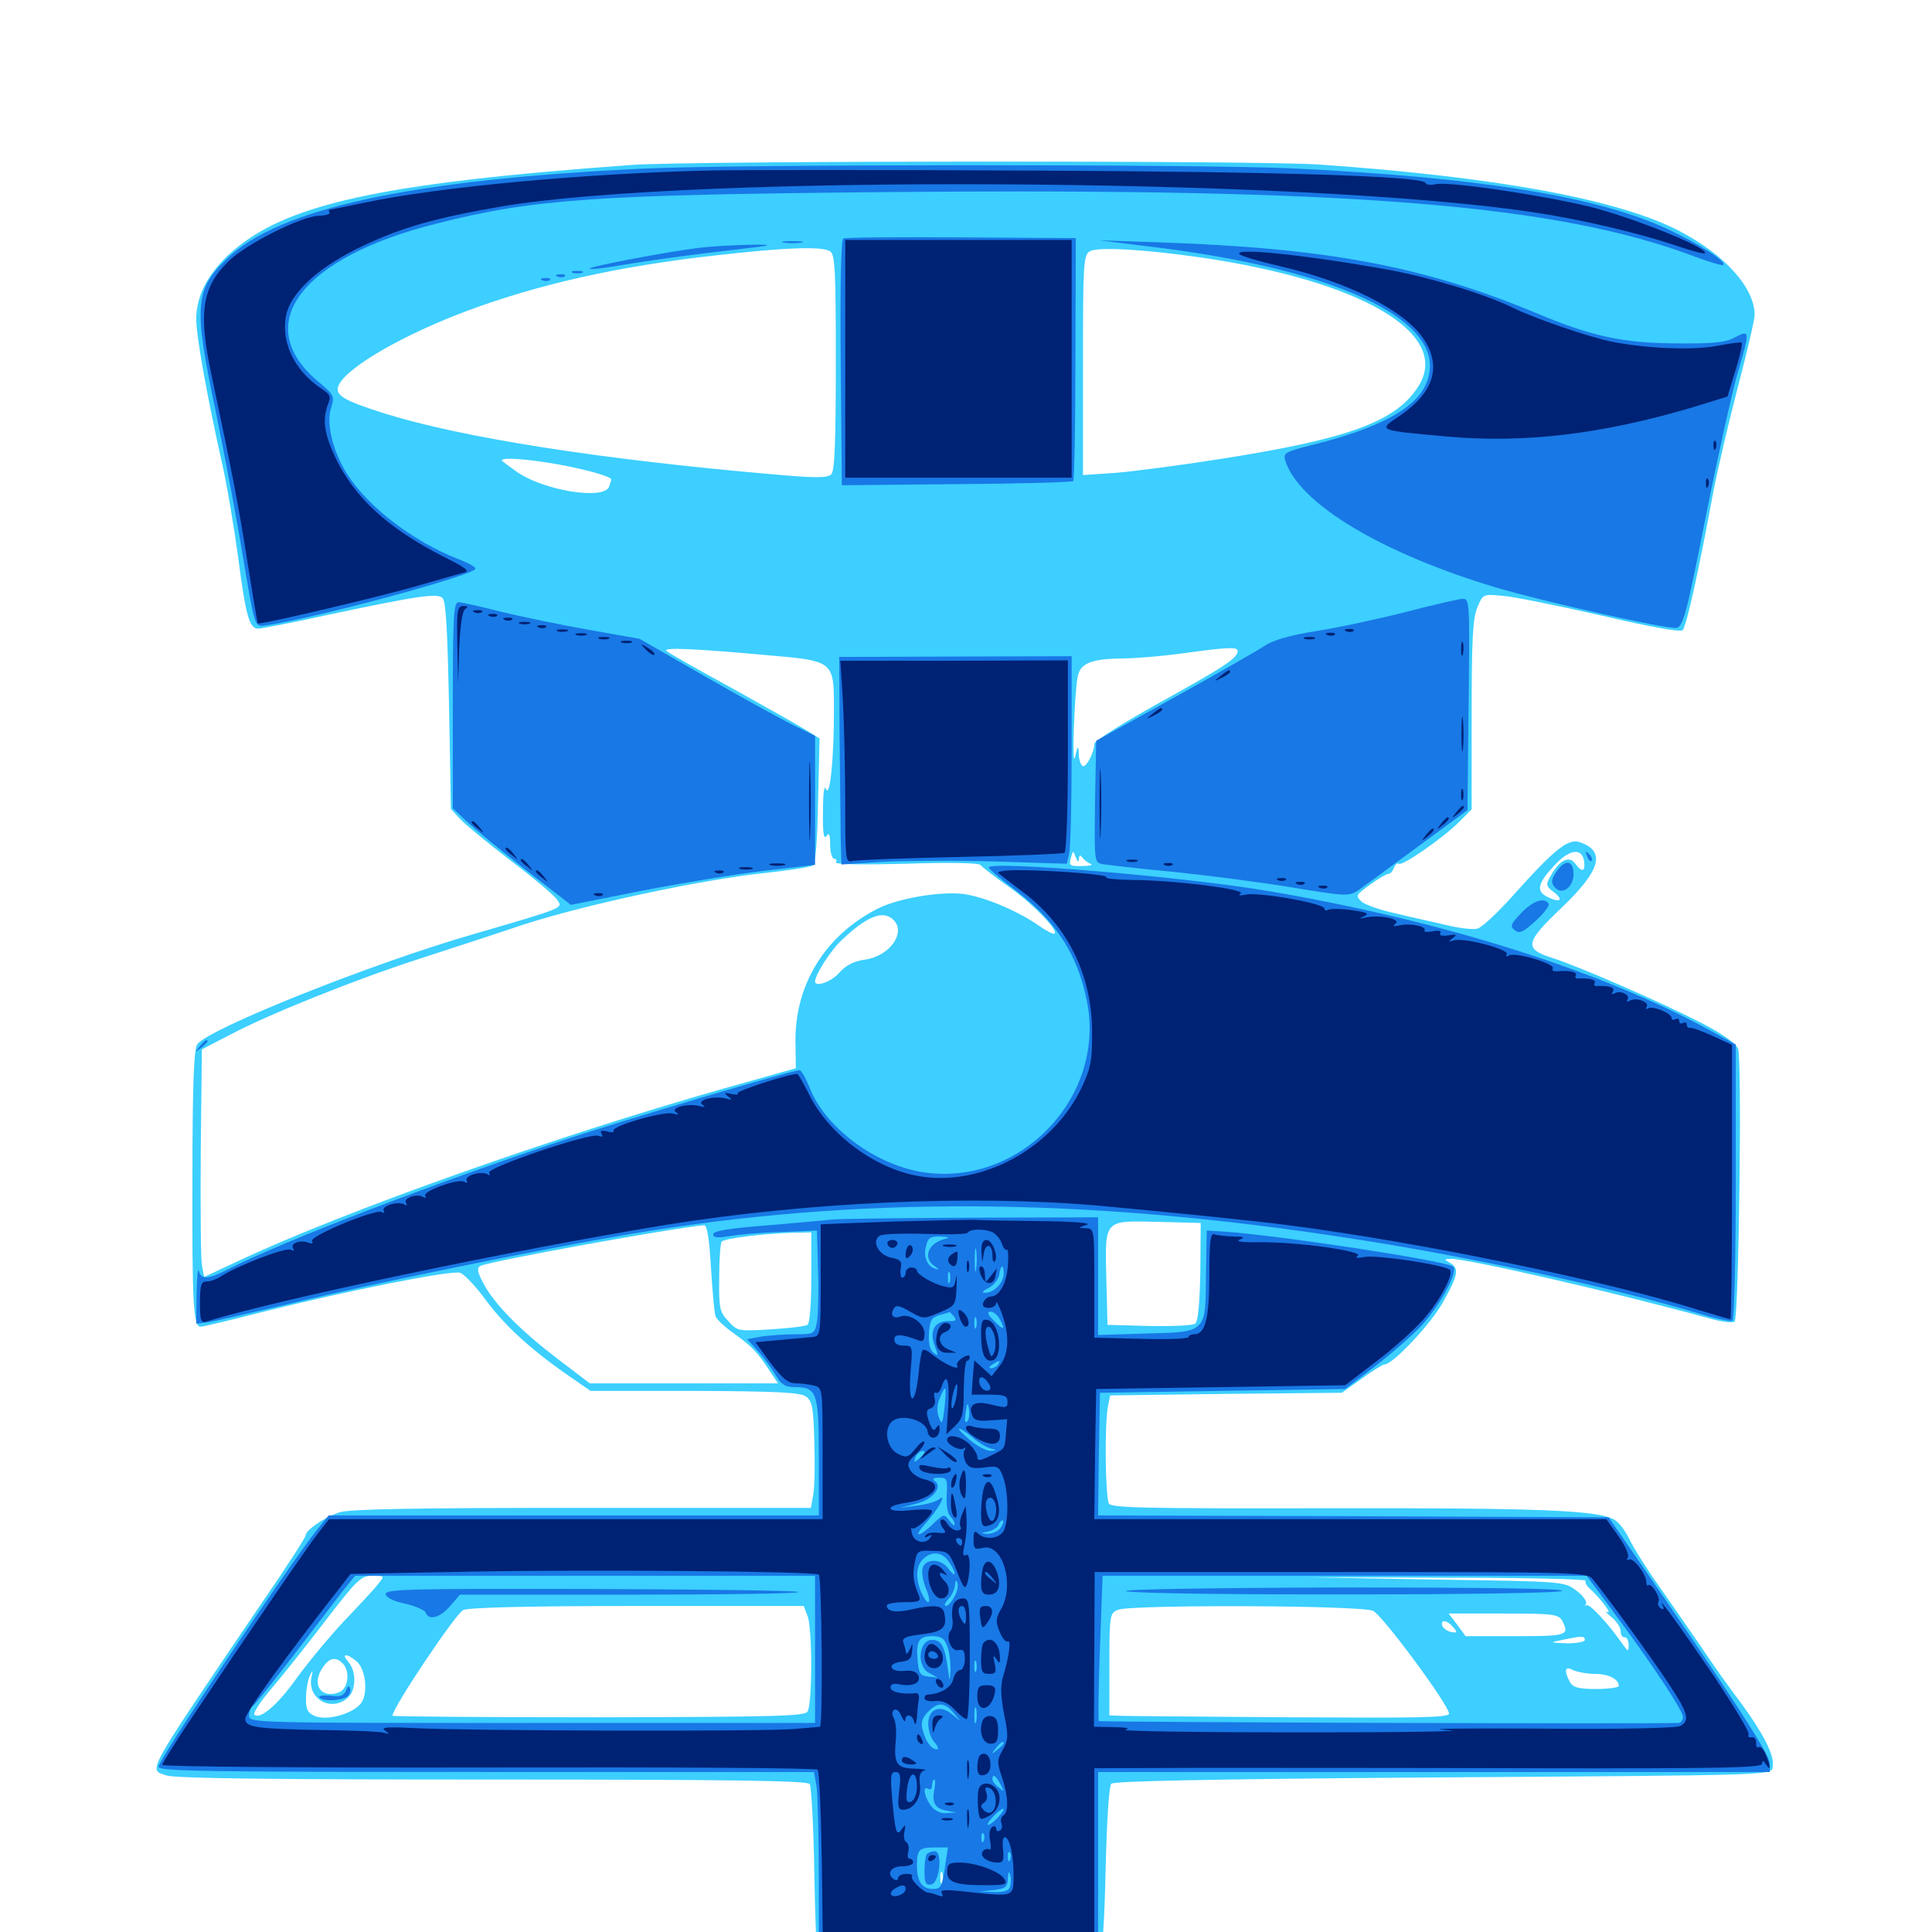 <svg xmlns="http://www.w3.org/2000/svg" viewBox="0 -1000 1000 1000">
	<path fill="#3ccfff" d="M327.148 -914.648C195.117 -905.078 146.484 -894.141 118.359 -868.164C107.227 -857.617 101.758 -846.875 101.562 -835.156C101.562 -825.977 107.031 -795.703 114.648 -761.523C117.383 -749.805 121.094 -727.344 123.242 -711.719C127.148 -681.445 129.102 -674.609 133.594 -674.609C135.156 -674.609 150.391 -677.539 167.383 -681.25C216.016 -691.602 226.367 -693.164 229.102 -690.43C230.859 -688.672 231.641 -672.852 232.422 -634.57L233.398 -581.25L238.281 -575.977C241.016 -573.047 252.93 -563.281 264.648 -554.297C276.562 -545.312 287.109 -536.328 288.477 -534.18C291.211 -529.883 293.164 -530.469 244.141 -516.211C192.188 -501.172 108.984 -467.969 102.148 -459.57C100.391 -457.422 99.609 -439.258 99.609 -390.234C99.414 -325.391 100 -313.281 103.906 -313.281C104.883 -313.281 119.922 -316.797 137.305 -321.289C180.273 -332.031 233.203 -342.578 238.086 -341.211C240.234 -340.625 246.289 -334.18 251.562 -326.953C261.328 -313.672 275.586 -300.781 294.922 -287.5L305.664 -280.078H359.57C402.344 -279.883 414.258 -279.297 417.188 -277.148C420.312 -275 421.094 -271.484 421.484 -253.711C421.875 -242.188 421.68 -229.883 420.898 -226.172L419.727 -219.531H300.977C215.234 -219.531 180.469 -218.945 175.586 -217.188C167.969 -214.648 158.203 -208.008 158.203 -205.273C158.203 -204.297 148.047 -188.477 135.352 -170.117C74.023 -79.492 76.758 -84.375 86.133 -81.055C90.43 -79.492 141.016 -78.906 255.078 -78.906C380.273 -78.906 418.164 -78.32 419.141 -76.562C419.922 -75.195 421.094 -54.883 421.484 -31.055C421.875 -7.422 422.656 12.305 423.242 12.891C425.391 15.039 566.992 15.039 569.141 12.891C570.508 11.523 571.68 -4.883 572.266 -32.031C572.852 -57.422 574.023 -75.586 575.195 -76.758C576.562 -78.125 628.32 -79.102 726.562 -79.883C926.758 -81.25 916.797 -80.859 917.578 -86.133C918.359 -91.602 912.695 -102.734 900.977 -118.75C895.703 -125.586 886.719 -138.281 880.859 -147.07C875 -155.664 865.039 -169.922 858.789 -178.906C852.344 -187.891 845.703 -198.633 843.555 -202.93C841.602 -207.227 838.086 -211.914 835.742 -213.281C827.734 -218.359 796.68 -219.531 686.719 -219.336C593.945 -219.141 575.391 -219.531 574.023 -221.68C572.07 -224.805 571.68 -262.891 573.438 -271.875L574.609 -277.734L634.57 -278.516L694.531 -279.102L704.688 -286.328C710.352 -290.43 715.625 -293.75 716.602 -293.75C720.898 -293.75 740.625 -314.648 746.875 -325.977C754.688 -339.844 755.469 -343.555 750.586 -346.289C747.266 -348.242 747.461 -348.242 750.977 -348.438C759.961 -348.438 834.18 -331.445 884.18 -317.773C890.82 -315.82 897.07 -315.039 897.852 -316.016C900 -318.164 901.758 -451.953 899.609 -457.227C898.438 -459.961 891.602 -464.844 881.055 -470.312C858.594 -481.836 817.969 -499.414 804.297 -503.906C788.477 -508.789 789.062 -511.914 808.594 -530.469C828.516 -549.609 831.25 -559.375 817.773 -564.062C811.719 -566.211 804.688 -560.547 783.008 -536.328C775.195 -527.539 766.797 -519.727 764.648 -519.336C762.5 -518.75 755.469 -519.531 749.023 -521.094C742.578 -522.656 730.664 -525.195 722.656 -527.148C714.648 -528.906 706.445 -531.641 704.688 -533.398C701.562 -536.328 701.758 -536.719 708.984 -541.992C713.281 -545.117 717.578 -547.656 718.555 -547.656C719.531 -547.656 720.898 -549.023 721.484 -550.781C722.266 -552.539 723.242 -553.516 724.023 -552.93C725.391 -551.367 746.68 -566.016 755.273 -574.609L761.719 -581.055V-629.883C761.719 -668.555 762.305 -680.078 764.648 -685.547C767.578 -692.578 767.578 -692.578 777.734 -691.602C783.398 -691.211 806.25 -686.523 828.711 -681.445C853.711 -675.586 869.922 -672.656 870.898 -673.828C872.852 -675.586 879.102 -703.711 886.719 -744.922C889.062 -757.227 894.922 -782.031 899.609 -800C904.297 -817.969 908.203 -834.57 908.203 -837.109C908.008 -851.172 892.969 -867.969 869.531 -880.273C838.281 -896.68 775.195 -908.398 682.617 -914.844C651.758 -916.992 357.227 -916.797 327.148 -914.648ZM429.688 -869.922C432.227 -868.359 432.617 -859.766 432.617 -812.5C432.617 -771.289 432.031 -756.25 430.273 -754.492C428.32 -752.539 421.875 -752.539 400 -754.492C309.961 -762.305 239.453 -773.438 199.219 -785.938C176.953 -792.969 172.656 -795.703 175.586 -801.172C180.664 -810.547 209.18 -826.953 242.188 -839.258C279.102 -852.93 319.531 -862.109 370.117 -867.773C405.859 -871.875 425.391 -872.656 429.688 -869.922ZM621.094 -866.797C704.492 -854.688 750.977 -827.539 734.375 -800.391C722.852 -781.836 698.438 -772.852 630.859 -762.305C610.938 -759.18 587.109 -756.055 577.734 -755.273L560.547 -754.102V-810.938C560.547 -862.891 560.742 -867.969 564.062 -869.922C567.969 -872.266 590.82 -871.094 621.094 -866.797ZM289.258 -759.57C304.102 -756.836 316.406 -753.32 316.406 -751.758C316.406 -751.367 315.82 -749.805 315.234 -748.047C312.5 -741.016 281.25 -746.094 267.383 -755.859C263.281 -758.789 259.766 -761.328 259.766 -761.719C259.766 -763.477 274.023 -762.305 289.258 -759.57ZM396.484 -660.938C432.227 -657.812 431.641 -658.203 431.641 -631.641C431.641 -606.836 429.492 -586.523 427.539 -591.602C426.562 -593.945 425.977 -589.258 425.977 -579.883C425.781 -569.141 426.367 -565.234 427.734 -567.188C429.102 -569.336 429.688 -568.164 429.688 -562.891C429.688 -558.789 430.664 -555.469 431.836 -555.469C432.812 -555.469 433.398 -554.688 432.617 -553.711C432.031 -552.539 446.289 -552.344 468.945 -552.93C491.406 -553.711 506.836 -553.32 507.422 -552.344C508.203 -551.367 514.648 -546.289 521.875 -541.211C534.18 -532.617 547.852 -518.555 545.898 -516.797C545.312 -516.211 541.602 -518.164 537.695 -520.898C526.172 -528.906 508.984 -535.938 498.438 -537.305C486.133 -538.672 464.648 -534.961 454.297 -529.688C427.344 -516.016 411.719 -490.82 411.719 -461.719L411.914 -447.07L374.414 -436.523C287.695 -411.914 179.102 -373.438 123.633 -347.461L105.664 -339.062L104.492 -345.117C103.906 -348.633 103.711 -375.195 103.906 -404.102L104.492 -456.836L119.141 -464.453C139.062 -475 182.812 -492.578 215.82 -503.32C230.859 -508.203 255.469 -516.211 270.508 -521.289C302.344 -531.641 362.109 -544.531 395.117 -548.047C407.812 -549.414 419.141 -551.172 420.508 -551.953C422.07 -552.93 423.047 -563.086 423.438 -585.547L424.219 -617.773L416.602 -622.461C412.5 -625 395.117 -634.766 377.93 -644.336C360.742 -653.711 345.898 -662.109 344.922 -663.086C342.773 -665.039 359.57 -664.258 396.484 -660.938ZM640.625 -663.086C640.625 -659.375 633.789 -654.883 600.586 -636.523C581.836 -626.172 566.406 -616.406 566.406 -615.039C566.406 -610.547 562.109 -602.344 560.352 -603.516C559.375 -604.102 558.398 -606.836 558.398 -609.766C558.203 -614.453 557.812 -614.258 556.445 -608.203C554.688 -600.586 556.055 -640.625 557.812 -649.805C559.18 -656.641 564.648 -658.984 580.664 -659.18C587.305 -659.18 601.172 -660.352 611.328 -661.719C635.156 -665.039 640.625 -665.234 640.625 -663.086ZM558.398 -555.469C558.594 -557.422 559.18 -557.617 560.156 -556.25C560.938 -555.078 562.891 -553.516 564.453 -552.93C566.016 -552.344 564.258 -551.758 560.156 -551.758C553.906 -551.562 553.125 -551.953 554.297 -555.859C555.273 -559.961 555.469 -559.961 556.836 -556.25C557.812 -553.711 558.398 -553.516 558.398 -555.469ZM819.922 -554.102C820.703 -548.828 818.75 -548.242 815.234 -553.125C812.109 -557.227 807.227 -554.883 802.734 -546.875C800 -541.992 800 -541.406 804.688 -537.891C809.766 -533.789 807.031 -532.617 800.586 -535.938C795.117 -538.867 795.898 -542.773 804.102 -551.562C812.109 -560.547 818.945 -561.523 819.922 -554.102ZM631.445 -544.336C632.617 -544.922 631.641 -545.312 628.906 -545.312C626.172 -545.312 625.195 -544.922 626.562 -544.336C627.734 -543.945 630.078 -543.945 631.445 -544.336ZM657.617 -540.625C658.398 -541.211 657.227 -541.797 655.078 -541.602C652.93 -541.602 652.344 -541.016 653.906 -540.43C655.273 -539.844 657.031 -540.039 657.617 -540.625ZM681.055 -536.719C681.836 -537.305 680.664 -537.891 678.516 -537.695C676.367 -537.695 675.781 -537.109 677.344 -536.523C678.711 -535.938 680.469 -536.133 681.055 -536.719ZM462.5 -523.828C469.141 -517.188 460.352 -505.078 447.852 -503.32C442.188 -502.539 438.086 -500.586 434.57 -496.68C430.469 -491.797 421.875 -488.867 421.875 -491.992C421.875 -495.508 430.273 -508.594 435.938 -513.672C449.023 -525.977 457.227 -529.102 462.5 -523.828ZM410.742 -368.555C411.914 -369.141 410.547 -369.531 407.227 -369.531C404.102 -369.531 402.93 -369.141 404.883 -368.555C406.641 -368.164 409.375 -368.164 410.742 -368.555ZM621.289 -341.602C620.898 -324.414 620.117 -315.82 618.555 -314.844C617.188 -313.867 606.641 -313.477 594.727 -313.672L573.242 -314.258L572.656 -337.305C571.875 -369.141 571.094 -368.164 599.023 -367.578L621.484 -366.992ZM367.969 -344.141C368.75 -332.031 369.727 -320.703 370.312 -318.945C370.703 -317.188 375.391 -312.891 380.469 -309.375C389.648 -302.734 392.188 -300 399.023 -289.453L402.734 -283.984H354.102H305.273L288.867 -296.484C269.336 -311.328 255.859 -325 250.195 -335.742C247.07 -341.602 246.68 -343.75 248.633 -344.727C252.539 -347.07 349.609 -364.648 364.453 -365.82C366.016 -366.016 367.188 -358.398 367.969 -344.141ZM419.922 -338.867C419.922 -325.195 419.141 -315.039 417.969 -314.258C416.797 -313.477 408.203 -312.5 398.828 -311.914C382.227 -310.938 381.641 -310.938 376.953 -316.211C372.461 -320.898 372.07 -322.852 372.266 -338.867C372.266 -348.438 372.852 -356.836 373.633 -357.422C375.195 -358.984 395.312 -361.523 409.766 -361.914L419.922 -362.109ZM697.852 -356.836C699.023 -357.422 698.047 -357.812 695.312 -357.812C692.578 -357.812 691.602 -357.422 692.969 -356.836C694.141 -356.445 696.484 -356.445 697.852 -356.836ZM709.57 -354.883C710.742 -355.469 709.766 -355.859 707.031 -355.859C704.297 -355.859 703.32 -355.469 704.688 -354.883C705.859 -354.492 708.203 -354.492 709.57 -354.883ZM721.289 -352.93C722.461 -353.516 721.484 -353.906 718.75 -353.906C716.016 -353.906 715.039 -353.516 716.406 -352.93C717.578 -352.539 719.922 -352.539 721.289 -352.93ZM735.742 -351.172C736.523 -351.758 735.352 -352.344 733.203 -352.148C731.055 -352.148 730.469 -351.562 732.031 -350.977C733.398 -350.391 735.156 -350.586 735.742 -351.172ZM744.727 -349.023C745.898 -349.609 744.922 -350 742.188 -350C739.453 -350 738.477 -349.609 739.844 -349.023C741.016 -348.633 743.359 -348.633 744.727 -349.023ZM195.703 -180.078C193.945 -177.734 185.742 -168.945 177.734 -160.547C169.727 -151.953 158.789 -138.672 153.32 -131.055C143.75 -117.578 134.57 -109.766 131.641 -112.5C130.859 -113.281 134.961 -119.531 140.82 -126.367C146.68 -133.203 159.18 -149.023 168.75 -161.523C184.961 -182.617 186.914 -184.375 192.773 -184.375C199.023 -184.375 199.219 -184.375 195.703 -180.078ZM237.891 -183.008C241.797 -183.398 238.477 -183.789 230.469 -183.789C222.461 -183.789 219.141 -183.398 223.242 -183.008C227.148 -182.617 233.789 -182.617 237.891 -183.008ZM608.984 -183.008C614.062 -183.398 609.766 -183.594 599.609 -183.594C589.453 -183.594 585.156 -183.398 590.43 -183.008C595.508 -182.617 603.711 -182.617 608.984 -183.008ZM820.703 -181.836C820.312 -180.859 821.289 -179.102 822.656 -177.93C827.93 -173.242 834.766 -164.258 832.031 -165.625C830.469 -166.406 831.25 -165.43 833.984 -163.086C836.719 -160.938 838.867 -157.617 838.867 -155.664C838.867 -153.711 839.844 -152.344 840.82 -152.539C841.992 -152.734 842.969 -150.977 842.969 -148.828C842.969 -144.922 842.773 -144.922 839.844 -149.023C832.227 -159.961 822.461 -170.312 821.094 -169.141C820.312 -168.359 820.312 -168.75 820.898 -169.922C821.484 -171.094 819.336 -174.219 815.82 -176.758C809.57 -181.445 809.57 -181.445 743.164 -182.422L676.758 -183.594L749.023 -183.398C788.867 -183.398 821.094 -182.617 820.703 -181.836ZM417.969 -163.672C420.508 -157.422 420.508 -117.969 417.969 -114.062C416.602 -111.719 400.781 -111.328 309.766 -111.133C251.172 -111.133 203.125 -111.523 203.125 -111.914C203.125 -116.016 235.352 -164.062 239.648 -166.602C241.992 -167.969 274.219 -168.75 329.688 -168.75H416.016ZM710.742 -166.211C715.82 -163.672 750 -117.383 750 -113.086C750 -110.938 734.766 -110.742 667.578 -111.133C622.07 -111.523 582.617 -111.719 579.688 -111.914L574.219 -112.109V-138.477C574.219 -164.062 574.414 -165.039 578.711 -166.797C585.742 -169.531 705.078 -169.141 710.742 -166.211ZM808.594 -161.133C812.5 -153.516 811.328 -153.125 784.57 -153.125H758.594L754.297 -158.984L749.805 -164.844H778.125C804.102 -164.844 806.641 -164.453 808.594 -161.133ZM752.148 -157.812C754.492 -155.078 754.297 -154.688 751.172 -155.273C749.023 -155.664 747.07 -157.227 746.484 -158.594C745.508 -161.914 749.023 -161.523 752.148 -157.812ZM820.312 -151.172C820.312 -150.195 816.211 -149.414 811.133 -149.414C801.953 -149.805 801.953 -149.805 808.594 -151.172C818.75 -153.32 820.312 -153.32 820.312 -151.172ZM797.461 -149.805C798.633 -150.391 797.656 -150.781 794.922 -150.781C792.188 -150.781 791.211 -150.391 792.578 -149.805C793.75 -149.414 796.094 -149.414 797.461 -149.805ZM184.18 -140.43C189.453 -136.523 190.82 -122.852 186.523 -117.969C181.641 -112.5 168.555 -109.18 162.695 -111.914C159.18 -113.477 158.203 -115.43 158.398 -121.289C158.398 -125.391 159.375 -130.469 160.352 -132.617C161.914 -135.938 162.109 -135.742 161.133 -131.445C159.18 -120.508 171.68 -113.672 180.078 -121.289C184.375 -125.195 184.57 -134.961 180.273 -139.844C176.562 -143.945 179.102 -144.531 184.18 -140.43ZM177.344 -139.062C181.445 -134.961 180.273 -125.781 175.391 -124.023C166.016 -120.508 160.938 -128.32 167.188 -137.109C170.508 -141.992 173.828 -142.578 177.344 -139.062ZM825.586 -133.594C832.617 -133.594 837.891 -130.859 837.891 -127.344C837.891 -126.562 832.617 -125.781 826.172 -125.781C816.797 -125.781 814.258 -126.562 812.5 -129.492C809.375 -135.547 809.961 -137.891 814.258 -135.547C816.406 -134.57 821.484 -133.594 825.586 -133.594ZM486.914 -42.383C488.086 -42.969 487.109 -43.359 484.375 -43.359C481.641 -43.359 480.664 -42.969 482.031 -42.383C483.203 -41.992 485.547 -41.992 486.914 -42.383ZM487.695 -25.781C487.109 -24.414 486.719 -25.391 486.719 -28.125C486.719 -30.859 487.109 -31.836 487.695 -30.664C488.086 -29.297 488.086 -26.953 487.695 -25.781Z"/>
	<path fill="#1878e5" d="M332.227 -912.695C213.086 -907.031 144.336 -892.188 117.383 -866.016C100.781 -850 100.195 -841.406 111.523 -787.695C115.82 -766.797 122.266 -733.203 125.586 -712.695C131.836 -675.586 131.836 -675.586 136.719 -676.172C160.547 -679.297 246.094 -702.344 246.094 -705.664C246.094 -706.641 241.992 -708.789 236.914 -710.742C214.258 -719.531 190.82 -737.305 179.883 -754.297C172.266 -766.211 168.555 -781.25 171.484 -789.258C173.242 -794.922 172.852 -795.703 164.648 -802.539C129.492 -832.031 155.664 -866.797 226.367 -884.375C276.367 -897.07 308.203 -899.219 459.961 -900.586C700.391 -902.734 806.25 -894.141 877.734 -866.992C885.156 -864.258 891.602 -862.305 891.992 -862.891C893.75 -864.648 879.102 -874.023 863.086 -881.445C826.562 -898.438 765.82 -908.203 667.969 -912.891C620.117 -915.039 380.469 -915.039 332.227 -912.695ZM436.523 -876.562C435.352 -876.172 434.766 -853.32 435.156 -812.305L435.742 -748.828L494.922 -749.414C527.734 -749.609 554.883 -750.391 555.469 -750.977C556.055 -751.562 556.641 -780.078 556.641 -814.453L556.836 -876.758L497.656 -877.148C465.039 -877.344 437.695 -877.148 436.523 -876.562ZM405.859 -874.414C403.32 -874.805 405.273 -875.195 410.156 -875.195C415.039 -875.195 416.992 -874.805 414.648 -874.414C412.109 -874.023 408.203 -874.023 405.859 -874.414ZM592.773 -872.656C696.68 -860.547 753.906 -831.641 737.305 -799.609C731.25 -787.891 712.5 -778.125 680.859 -770.117C665.234 -766.211 664.062 -765.625 665.234 -761.719C672.07 -739.453 715.039 -713.672 774.414 -695.898C799.414 -688.477 862.891 -674.219 867.773 -675C871.094 -675.586 873.047 -682.422 882.812 -732.227C889.062 -763.477 896.484 -796.68 899.219 -806.25C905.859 -828.906 905.859 -829.492 898.047 -825.391C892.969 -822.656 886.523 -822.07 867.188 -822.266C839.648 -822.461 823.633 -825.977 795.312 -837.891C736.133 -862.5 686.523 -871.68 598.633 -874.609L569.336 -875.586ZM363.086 -871.875C346.289 -869.922 304.297 -861.914 305.273 -860.938C305.664 -860.352 313.477 -861.328 322.461 -862.891C331.445 -864.453 350.781 -867.188 365.234 -868.945C379.688 -870.703 393.359 -872.266 395.508 -872.656C403.711 -874.023 375.391 -873.242 363.086 -871.875ZM296.484 -858.789C295.117 -859.375 296.094 -859.766 298.828 -859.766C301.562 -859.766 302.539 -859.375 301.367 -858.789C300 -858.398 297.656 -858.398 296.484 -858.789ZM288.672 -856.836C287.109 -857.422 287.695 -858.008 289.844 -858.008C291.992 -858.203 293.164 -857.617 292.383 -857.031C291.797 -856.445 290.039 -856.25 288.672 -856.836ZM280.859 -854.883C279.297 -855.469 279.883 -856.055 282.031 -856.055C284.18 -856.25 285.352 -855.664 284.57 -855.078C283.984 -854.492 282.227 -854.297 280.859 -854.883ZM727.539 -683.203C713.672 -679.688 692.969 -675.195 681.641 -673.438C667.188 -671.094 658.984 -668.75 654.102 -665.43C650.195 -662.891 629.102 -650.781 607.227 -638.672L567.383 -616.602L566.797 -585.156C566.406 -553.711 566.406 -553.516 570.703 -552.734C573.242 -552.344 589.258 -550.391 606.445 -548.828C623.633 -547.07 651.172 -543.555 667.773 -540.82C696.289 -536.133 698.047 -535.938 702.93 -539.062C705.664 -541.016 719.531 -551.172 733.789 -561.719L759.57 -580.664L760.156 -635.547C760.742 -689.258 760.742 -690.234 756.836 -690.039C754.688 -689.844 741.602 -686.914 727.539 -683.203ZM234.375 -634.961V-581.641L241.797 -574.609C245.703 -570.898 259.57 -559.57 272.266 -549.609L295.508 -531.641L331.836 -538.867C351.758 -542.773 380.273 -547.461 395.117 -549.219L421.875 -552.344V-585.742V-619.141L410.742 -624.609C404.688 -627.539 384.18 -638.867 365.43 -649.609L331.055 -669.336L304.688 -674.023C290.234 -676.562 269.727 -680.859 259.18 -683.398C248.633 -686.133 238.867 -688.281 237.305 -688.281C234.766 -688.281 234.375 -680.469 234.375 -634.961ZM434.57 -618.945C434.766 -596.484 435.156 -572.266 435.156 -565.234L435.547 -552.539L456.445 -553.906C468.164 -554.492 494.336 -554.688 514.844 -554.102L552.148 -552.93L553.32 -557.617C554.102 -560.156 554.688 -584.375 554.688 -611.328V-660.352L494.531 -660.156L434.375 -659.961ZM821.484 -556.836C822.07 -554.883 823.242 -553.906 823.828 -554.492C824.414 -555.078 823.828 -556.641 822.461 -558.008C820.508 -559.766 820.312 -559.57 821.484 -556.836ZM805.469 -548.633C802.93 -544.727 802.734 -543.164 804.688 -540.82C808.398 -536.328 814.453 -540.625 814.453 -547.656C814.453 -554.883 809.961 -555.469 805.469 -548.633ZM511.719 -550.977C511.719 -550.391 517.578 -545.312 524.805 -539.844C546.094 -523.828 557.617 -506.445 562.5 -482.227C572.852 -432.227 527.734 -385.156 477.148 -393.359C452.344 -397.461 426.758 -416.797 418.945 -437.305C416.992 -442.188 414.648 -446.094 413.867 -446.094C410.156 -446.094 323.047 -420.312 291.992 -409.961C225.195 -387.695 147.07 -357.812 118.75 -343.359C107.812 -337.695 104.102 -337.5 102.93 -342.188C102.344 -343.945 101.953 -338.672 101.758 -330.078L101.562 -314.844L108.008 -315.625C111.328 -316.211 131.055 -320.703 151.562 -325.586C193.164 -335.742 280.469 -353.516 325.391 -361.133C443.555 -381.055 560.938 -380.469 699.219 -358.984C760.547 -349.609 834.57 -333.594 878.711 -320.312C887.695 -317.578 895.703 -315.82 896.68 -316.406C897.656 -316.992 898.438 -349.414 898.438 -388.477V-459.375L885.938 -466.211C829.688 -497.266 746.875 -523.438 657.227 -538.672C614.453 -546.094 511.719 -554.688 511.719 -550.977ZM787.5 -527.539C782.031 -521.875 781.445 -520.508 783.984 -518.555C786.328 -516.602 788.281 -517.383 794.727 -523.242C799.219 -527.344 802.148 -531.25 801.562 -532.227C799.414 -535.742 793.555 -533.789 787.5 -527.539ZM103.32 -458.398C100.781 -455.273 100.977 -455.078 104.102 -457.617C105.859 -458.984 107.422 -460.547 107.422 -460.938C107.422 -462.5 105.859 -461.523 103.32 -458.398ZM430.664 -368.75C428.516 -368.555 413.867 -367.188 398.047 -365.82C377.539 -364.258 369.141 -362.891 369.141 -361.133C369.141 -359.375 371.289 -359.18 377.539 -360.156C382.031 -360.938 394.141 -362.109 404.297 -362.305L422.852 -363.086L423.438 -342.578C423.828 -331.25 423.438 -319.141 422.852 -315.82C421.68 -309.57 421.484 -309.375 411.523 -309.375C405.859 -309.375 398.047 -308.789 394.141 -308.203L386.719 -306.836L392.383 -300.586C395.508 -297.07 399.609 -291.406 401.562 -288.086C404.297 -283.398 406.445 -282.031 411.328 -282.031C422.852 -282.031 423.828 -279.297 423.828 -245.703V-215.625H297.07H170.117L163.477 -207.422C149.023 -189.062 82.031 -89.258 82.031 -85.547C82.031 -83.203 105.273 -82.812 251.758 -82.812H421.289L422.656 -75.391C423.242 -71.484 423.828 -50 423.828 -27.734V12.891H496.094H568.359V-34.961V-82.812H742.188H916.016V-87.5C916.016 -91.797 893.555 -126.367 848.828 -191.211L832.617 -214.648L700.391 -215.234L568.359 -215.625L568.75 -247.461L569.336 -279.102L632.812 -280.078L696.289 -281.055L711.914 -292.969C720.508 -299.609 731.25 -308.984 735.742 -313.867C745.898 -325 755.273 -342.578 751.953 -344.531C746.875 -347.656 662.109 -360.547 633.984 -362.5L624.609 -363.086L624.219 -340.234C624.023 -309.961 624.609 -310.547 592.773 -309.766L568.359 -308.984V-339.453V-369.922L501.562 -369.727C464.648 -369.531 432.812 -369.141 430.664 -368.75ZM489.258 -358.789C480.273 -356.641 477.344 -348.633 483.984 -344.531C485.938 -343.164 486.133 -342.578 484.57 -343.164C480.078 -344.141 477.734 -349.414 479.297 -354.883C480.273 -359.375 481.641 -360.156 486.914 -359.961C491.016 -359.766 491.797 -359.375 489.258 -358.789ZM505.273 -343.164C504.883 -340.039 504.492 -342.188 504.492 -347.461C504.492 -352.93 504.883 -355.273 505.273 -352.93C505.664 -350.391 505.664 -346.094 505.273 -343.164ZM519.531 -340.82C519.531 -336.133 514.453 -330.859 510.156 -330.859C507.812 -330.859 508.398 -331.641 511.719 -333.398C514.453 -334.766 516.797 -337.891 517.188 -340.234C517.969 -345.508 519.531 -345.898 519.531 -340.82ZM491.602 -336.328C491.016 -334.961 490.625 -335.938 490.625 -338.672C490.625 -341.406 491.016 -342.383 491.602 -341.211C491.992 -339.844 491.992 -337.5 491.602 -336.328ZM493.75 -318.555C495.312 -316.602 494.727 -316.016 490.82 -316.211C483.789 -316.211 480.859 -311.133 483.789 -303.516C485.742 -298.047 485.742 -297.656 483.203 -299.805C481.25 -301.367 480.469 -304.883 480.859 -310.156C481.25 -316.602 482.227 -318.164 486.328 -319.336C489.062 -320.117 491.406 -320.703 491.406 -320.898C491.602 -321.094 492.578 -319.922 493.75 -318.555ZM517.578 -316.992C520.703 -311.328 519.336 -311.328 514.258 -316.602C511.133 -319.727 510.742 -321.094 512.695 -321.094C514.258 -321.094 516.406 -319.336 517.578 -316.992ZM505.273 -312.891C504.688 -311.523 504.297 -312.5 504.297 -315.234C504.297 -317.969 504.688 -318.945 505.273 -317.773C505.664 -316.406 505.664 -314.062 505.273 -312.891ZM516.602 -293.75C516.016 -292.773 514.258 -291.797 513.086 -291.797C511.719 -291.797 511.914 -292.578 513.672 -293.75C517.383 -296.094 518.164 -296.094 516.602 -293.75ZM488.867 -271.289C487.891 -262.891 487.5 -262.305 485.938 -266.406C484.766 -269.336 484.961 -273.047 486.523 -276.562C489.648 -283.984 490.039 -282.812 488.867 -271.289ZM518.164 -274.805C519.336 -275.391 517.969 -275.781 514.648 -275.781C511.523 -275.781 510.352 -275.391 512.305 -274.805C514.062 -274.414 516.797 -274.414 518.164 -274.805ZM500.586 -264.258C499.414 -263.086 499.219 -264.844 499.805 -268.75C500.586 -274.219 500.977 -274.414 501.562 -270.508C501.953 -267.969 501.562 -265.234 500.586 -264.258ZM503.125 -256.25C505.859 -253.711 509.961 -251.172 512.305 -250.391C516.211 -249.414 516.211 -249.219 512.695 -249.023C510.547 -249.023 505.664 -251.562 501.953 -254.688C498.242 -257.812 495.703 -260.547 496.484 -260.547C497.461 -260.547 500.195 -258.594 503.125 -256.25ZM495.117 -248.828C494.531 -250 493.164 -250.781 491.992 -250.781C489.258 -250.781 489.844 -249.414 493.359 -248.047C494.922 -247.461 495.703 -247.656 495.117 -248.828ZM478.516 -248.047C478.516 -247.656 477.148 -246.289 475.586 -244.922C473.047 -242.773 472.852 -242.969 473.828 -245.703C474.805 -248.438 478.516 -250.195 478.516 -248.047ZM490.039 -226.367C489.648 -221.484 490.43 -216.602 491.797 -215.234C493.164 -213.867 494.141 -212.109 494.141 -210.938C494.141 -209.961 492.969 -210.742 491.406 -212.891C488.672 -216.602 488.477 -216.406 483.008 -211.328C479.883 -208.203 476.562 -205.859 475.586 -205.859C474.609 -205.859 476.172 -208.203 478.906 -211.328C484.961 -217.773 490.625 -227.734 486.133 -224.023C484.57 -222.656 479.297 -221.289 474.609 -220.703L465.82 -219.531L474.219 -221.68C483.008 -223.828 488.281 -230.664 483.594 -233.594C482.422 -234.57 483.398 -235.156 485.938 -235.156C490.234 -235.156 490.43 -234.375 490.039 -226.367ZM517.578 -208.789C516.211 -207.227 513.281 -206.055 510.938 -206.055C507.227 -206.445 507.227 -206.445 511.328 -207.227C513.867 -207.812 516.406 -209.375 516.992 -210.938C517.578 -212.5 518.555 -213.477 519.141 -212.891C519.727 -212.305 518.945 -210.547 517.578 -208.789ZM491.016 -191.797C492.773 -189.453 494.141 -186.523 494.141 -185.547C494.141 -184.375 492.773 -185.547 491.016 -187.891C487.305 -193.359 479.297 -193.555 477.539 -188.477C476.953 -186.328 477.734 -181.445 479.297 -177.734C482.617 -169.727 480.469 -167.969 476.953 -175.586C473.828 -182.617 474.023 -189.453 477.734 -192.969C482.031 -197.266 487.5 -196.875 491.016 -191.797ZM421.875 -146.289V-108.203H275.391C131.641 -108.203 128.906 -108.203 128.906 -111.914C128.906 -114.062 129.688 -116.406 130.859 -116.992C131.836 -117.578 141.211 -129.297 151.758 -142.969C162.109 -156.641 173.633 -171.484 177.148 -176.172L183.789 -184.375H302.93H421.875ZM833.984 -167.188C854.883 -139.062 871.094 -114.648 871.094 -111.328C871.094 -109.57 869.922 -108.203 868.75 -108.203C850.391 -107.617 569.336 -108.594 568.75 -109.18C568.359 -109.57 568.555 -126.758 569.336 -147.266L570.703 -184.375H696.094H821.289ZM493.945 -173.438C492.578 -170.898 490.625 -168.75 489.648 -168.75C488.477 -168.75 489.062 -170.312 490.82 -172.266C492.773 -174.219 494.141 -177.539 494.336 -179.688C494.336 -182.031 494.922 -182.422 495.508 -180.859C496.094 -179.297 495.508 -175.977 493.945 -173.438ZM505.273 -174.219C505.859 -175.586 505.664 -177.344 505.078 -177.93C504.492 -178.711 503.906 -177.539 504.102 -175.391C504.102 -173.242 504.688 -172.656 505.273 -174.219ZM468.164 -167.578C468.945 -168.164 467.773 -168.75 465.625 -168.555C463.477 -168.555 462.891 -167.969 464.453 -167.383C465.82 -166.797 467.578 -166.992 468.164 -167.578ZM490.234 -148.047C491.406 -145.312 491.992 -139.844 491.992 -135.938C491.602 -128.906 491.602 -128.906 490.43 -137.5C488.867 -148.242 487.109 -151.172 482.422 -151.172C475.391 -151.172 474.219 -137.305 481.055 -133.984L485.352 -131.641L480.469 -132.227C476.367 -132.617 475.586 -133.789 475 -140.234C474.023 -150.586 475.586 -153.125 482.422 -153.125C487.109 -153.125 488.867 -151.953 490.234 -148.047ZM505.273 -135.156C504.688 -133.789 504.297 -134.766 504.297 -137.5C504.297 -140.234 504.688 -141.211 505.273 -140.039C505.664 -138.672 505.664 -136.328 505.273 -135.156ZM516.602 -131.641C517.188 -132.812 517.578 -133.594 517.188 -133.398C516.797 -133.203 514.453 -132.422 511.719 -131.641C507.227 -130.273 507.227 -130.078 511.133 -129.883C513.477 -129.688 516.016 -130.664 516.602 -131.641ZM493.359 -113.672L497.07 -109.18L492.773 -112.695C486.523 -117.969 480.469 -115.43 480.469 -107.812C480.469 -104.492 481.836 -100 483.789 -98.047C485.547 -96.094 485.938 -94.531 484.961 -94.531C482.031 -94.531 479.102 -98.633 477.539 -104.688C476.562 -108.398 477.344 -110.938 480.273 -113.867C485.547 -119.141 488.672 -118.945 493.359 -113.672ZM505.273 -108.789C504.688 -106.836 504.297 -108.398 504.297 -112.109C504.297 -115.82 504.688 -117.383 505.273 -115.625C505.664 -113.672 505.664 -110.547 505.273 -108.789ZM519.531 -97.656C519.531 -97.266 517.969 -95.703 516.211 -94.336C513.086 -91.797 512.891 -91.992 515.43 -95.117C517.969 -98.242 519.531 -99.219 519.531 -97.656ZM517.773 -76.562C519.922 -72.461 519.922 -72.266 516.992 -74.805C515.039 -76.172 513.672 -78.125 513.672 -79.102C513.672 -82.031 515.43 -81.055 517.773 -76.562ZM483.594 -73.633C482.227 -66.797 483.984 -63.867 490.234 -62.695L495.117 -61.914L489.844 -61.523C486.523 -61.328 483.594 -62.891 481.641 -65.625C478.125 -70.508 477.539 -75.977 480.469 -74.023C481.641 -73.438 482.422 -74.219 482.422 -75.781C482.422 -77.539 483.008 -78.906 483.594 -78.906C484.18 -78.906 484.18 -76.562 483.594 -73.633ZM516.602 -59.375C514.648 -57.227 512.305 -55.469 511.523 -55.469C510.547 -55.469 511.914 -57.422 514.258 -59.961C519.531 -65.43 521.68 -64.844 516.602 -59.375ZM509.18 -47.266C508.594 -45.703 508.008 -46.289 508.008 -48.438C507.812 -50.586 508.398 -51.758 508.984 -50.977C509.57 -50.391 509.766 -48.633 509.18 -47.266ZM489.258 -34.57C487.695 -23.242 487.109 -22.266 482.617 -22.266C477.344 -22.266 474.609 -26.367 474.609 -33.984C474.609 -42.773 475.586 -43.75 483.984 -43.75H490.625ZM522.852 -37.5C522.266 -35.938 521.68 -36.523 521.68 -38.672C521.484 -40.82 522.07 -41.992 522.656 -41.211C523.242 -40.625 523.438 -38.867 522.852 -37.5ZM499.414 -38.672C500.195 -39.258 499.023 -39.844 496.875 -39.648C494.727 -39.648 494.141 -39.062 495.703 -38.477C497.07 -37.891 498.828 -38.086 499.414 -38.672ZM522.656 -23.047C522.07 -21.289 519.141 -20.508 514.258 -20.703L506.836 -20.898L514.258 -21.68C520.508 -22.461 521.484 -23.242 521.68 -27.734C521.875 -31.25 522.266 -31.836 522.852 -29.492C523.438 -27.539 523.242 -24.609 522.656 -23.047ZM199.609 -174.805C200 -173.047 203.906 -171.094 209.766 -169.922C215.039 -168.75 219.727 -166.602 220.312 -165.43C221.68 -160.938 227.93 -162.695 233.008 -168.75L238.086 -174.609H326.367C375 -174.609 414.062 -175.195 413.281 -175.977C412.695 -176.758 364.062 -177.344 305.469 -177.539C211.328 -177.734 199.219 -177.539 199.609 -174.805ZM179.102 -125C177.93 -122.266 176.172 -121.68 171.094 -122.266C167.383 -122.656 164.844 -122.266 165.234 -121.484C166.602 -119.336 175.977 -119.531 179.492 -121.68C180.859 -122.656 181.641 -124.609 181.25 -125.977C180.664 -127.734 180.078 -127.539 179.102 -125ZM583.008 -176.367C594.336 -174.023 804.883 -174.219 808.594 -176.562C810.547 -177.734 770.312 -178.32 693.359 -178.32C625.391 -178.125 578.516 -177.344 583.008 -176.367ZM479.883 -40.43C479.102 -39.844 478.516 -35.742 478.516 -31.641C478.516 -25.391 479.102 -24.023 482.031 -24.609C486.328 -25.391 488.086 -41.797 483.789 -41.797C482.422 -41.797 480.469 -41.211 479.883 -40.43Z"/>
	<path fill="#002274" d="M366.211 -911.719C301.953 -910.156 228.32 -903.32 189.648 -895.312C179.492 -893.164 170.898 -891.406 170.508 -891.406C170.117 -891.406 170.117 -890.82 170.508 -890.039C171.094 -889.062 168.555 -888.477 164.844 -888.281C156.055 -888.086 127.539 -873.828 118.359 -864.844C104.492 -851.367 102.539 -838.281 109.57 -805.469C119.531 -758.398 123.633 -737.891 128.125 -708.789C130.859 -691.797 133.203 -677.539 133.398 -677.344C134.375 -676.367 200.977 -692.188 217.773 -697.266C227.539 -700 237.305 -702.93 239.844 -703.516C243.555 -704.297 241.602 -705.859 229.102 -712.109C200.586 -726.758 183.594 -742.383 173.633 -763.086C167.773 -775.781 166.797 -782.422 169.727 -790.625C171.484 -794.727 170.898 -795.898 166.406 -798.828C151.758 -808.398 144.531 -824.609 148.633 -838.867C152.148 -850.195 166.797 -862.891 188.086 -872.852C208.203 -882.422 226.562 -887.5 259.766 -893.164C357.617 -909.766 674.219 -908.008 792.969 -890.234C818.164 -886.523 847.852 -879.492 866.992 -873.047C875 -870.312 882.031 -868.359 882.422 -868.945C884.961 -871.484 844.531 -887.695 822.266 -893.164C795.703 -899.414 750.586 -906.055 743.164 -904.688C740.625 -904.102 738.086 -904.297 737.891 -905.273C736.523 -908.789 664.648 -911.133 533.203 -911.719C455.273 -912.109 380.273 -912.109 366.211 -911.719ZM437.5 -814.258V-752.734H496.094H554.688V-814.258V-875.781H496.094H437.5ZM641.602 -868.359C642.773 -867.383 651.953 -864.648 662.109 -862.305C697.852 -854.102 727.344 -839.258 737.109 -824.219C746.289 -809.961 741.992 -796.68 724.219 -784.57C713.086 -777.148 712.695 -777.344 749.219 -774.023C789.062 -770.508 829.102 -775.195 876.367 -789.258L894.141 -794.727L898.242 -808.203C900.586 -815.625 901.953 -822.07 901.562 -822.656C900.977 -823.047 895.508 -822.266 889.258 -821.094C877.148 -818.555 851.953 -819.531 833.789 -823.242C822.266 -825.586 793.945 -835.352 783.203 -840.625C769.141 -847.656 740.039 -856.445 718.75 -860.352C676.367 -867.969 637.891 -872.07 641.602 -868.359ZM886.914 -769.141C886.914 -766.992 887.5 -766.406 888.086 -767.969C888.672 -769.336 888.477 -771.094 887.891 -771.68C887.305 -772.461 886.719 -771.289 886.914 -769.141ZM883.008 -749.609C883.008 -747.461 883.594 -746.875 884.18 -748.438C884.766 -749.805 884.57 -751.562 883.984 -752.148C883.398 -752.93 882.812 -751.758 883.008 -749.609ZM236.719 -666.406L237.109 -646.289L237.695 -664.844C238.281 -676.367 239.258 -683.789 240.82 -684.766C242.383 -685.742 242.188 -686.328 239.844 -686.328C236.719 -686.328 236.328 -684.18 236.719 -666.406ZM245.703 -683.008C244.141 -683.594 244.727 -684.18 246.875 -684.18C249.023 -684.375 250.195 -683.789 249.414 -683.203C248.828 -682.617 247.07 -682.422 245.703 -683.008ZM253.516 -681.055C251.953 -681.641 252.539 -682.227 254.688 -682.227C256.836 -682.422 258.008 -681.836 257.227 -681.25C256.641 -680.664 254.883 -680.469 253.516 -681.055ZM261.328 -679.102C259.766 -679.688 260.352 -680.273 262.5 -680.273C264.648 -680.469 265.82 -679.883 265.039 -679.297C264.453 -678.711 262.695 -678.516 261.328 -679.102ZM269.141 -677.148C267.773 -677.734 268.75 -678.125 271.484 -678.125C274.219 -678.125 275.195 -677.734 274.023 -677.148C272.656 -676.758 270.312 -676.758 269.141 -677.148ZM278.906 -675.195C277.344 -675.781 277.93 -676.367 280.078 -676.367C282.227 -676.562 283.398 -675.977 282.617 -675.391C282.031 -674.805 280.273 -674.609 278.906 -675.195ZM288.672 -673.242C287.305 -673.828 288.281 -674.219 291.016 -674.219C293.75 -674.219 294.727 -673.828 293.555 -673.242C292.188 -672.852 289.844 -672.852 288.672 -673.242ZM696.875 -673.242C695.312 -673.828 695.898 -674.414 698.047 -674.414C700.195 -674.609 701.367 -674.023 700.586 -673.438C700 -672.852 698.242 -672.656 696.875 -673.242ZM298.438 -671.289C297.07 -671.875 298.047 -672.266 300.781 -672.266C303.516 -672.266 304.492 -671.875 303.32 -671.289C301.953 -670.898 299.609 -670.898 298.438 -671.289ZM687.109 -671.289C685.547 -671.875 686.133 -672.461 688.281 -672.461C690.43 -672.656 691.602 -672.07 690.82 -671.484C690.234 -670.898 688.477 -670.703 687.109 -671.289ZM310.156 -669.336C308.789 -669.922 309.766 -670.312 312.5 -670.312C315.234 -670.312 316.211 -669.922 315.039 -669.336C313.672 -668.945 311.328 -668.945 310.156 -669.336ZM675.391 -669.336C674.023 -669.922 675 -670.312 677.734 -670.312C680.469 -670.312 681.445 -669.922 680.273 -669.336C678.906 -668.945 676.562 -668.945 675.391 -669.336ZM321.875 -667.383C320.508 -667.969 321.484 -668.359 324.219 -668.359C326.953 -668.359 327.93 -667.969 326.758 -667.383C325.391 -666.992 323.047 -666.992 321.875 -667.383ZM756.25 -663.867C756.25 -660.742 756.641 -659.57 757.227 -661.523C757.617 -663.281 757.617 -666.016 757.227 -667.383C756.641 -668.555 756.25 -667.188 756.25 -663.867ZM334.375 -663.672C336.328 -661.719 338.281 -660.547 338.672 -661.133C339.258 -661.719 337.695 -663.281 335.352 -664.648C331.25 -667.188 331.25 -666.992 334.375 -663.672ZM436.328 -636.523C436.914 -624.805 437.5 -601.172 437.5 -584.18C437.5 -555.664 437.695 -553.32 441.016 -554.297C442.773 -554.883 467.969 -555.859 496.875 -556.445C525.781 -557.031 550 -558.008 550.977 -558.594C551.953 -559.18 552.734 -581.836 552.734 -608.789V-658.203L493.945 -658.008H434.961ZM631.641 -650C628.125 -647.266 628.125 -647.07 632.422 -649.219C634.766 -650.391 636.719 -651.758 636.719 -652.148C636.719 -653.711 635.742 -653.32 631.641 -650ZM596.484 -630.469C592.969 -627.734 592.969 -627.539 597.266 -629.688C599.609 -630.859 601.562 -632.227 601.562 -632.617C601.562 -634.18 600.586 -633.789 596.484 -630.469ZM756.445 -619.922C756.445 -611.914 756.836 -608.594 757.227 -612.695C757.617 -616.602 757.617 -623.242 757.227 -627.344C756.836 -631.25 756.445 -627.93 756.445 -619.922ZM418.75 -585.742C418.75 -567.578 419.141 -559.766 419.336 -568.555C419.727 -577.344 419.727 -592.383 419.336 -601.758C419.141 -611.133 418.75 -604.102 418.75 -585.742ZM569.141 -583.789C569.141 -567.773 569.531 -561.328 569.727 -569.727C570.117 -578.125 570.117 -591.211 569.727 -599.023C569.531 -606.836 569.141 -600 569.141 -583.789ZM756.25 -588.672C756.25 -585.938 756.641 -584.961 757.227 -586.328C757.617 -587.5 757.617 -589.844 757.227 -591.211C756.641 -592.383 756.25 -591.406 756.25 -588.672ZM753.711 -579.492C751.172 -576.367 751.367 -576.172 754.492 -578.711C757.617 -581.25 758.594 -582.812 757.031 -582.812C756.641 -582.812 755.078 -581.25 753.711 -579.492ZM745.898 -573.633C743.359 -570.508 743.555 -570.312 746.68 -572.852C749.805 -575.391 750.781 -576.953 749.219 -576.953C748.828 -576.953 747.266 -575.391 745.898 -573.633ZM244.141 -574.219C244.141 -573.828 245.703 -572.266 247.656 -570.898C250.586 -568.359 250.781 -568.555 248.242 -571.68C245.703 -574.805 244.141 -575.781 244.141 -574.219ZM738.086 -567.773C735.547 -564.648 735.742 -564.453 738.867 -566.992C741.992 -569.531 742.969 -571.094 741.406 -571.094C741.016 -571.094 739.453 -569.531 738.086 -567.773ZM261.719 -560.547C261.719 -560.156 263.281 -558.594 265.234 -557.227C268.164 -554.688 268.359 -554.883 265.82 -558.008C263.281 -561.133 261.719 -562.109 261.719 -560.547ZM269.531 -554.688C269.531 -554.297 271.094 -552.734 273.047 -551.367C275.977 -548.828 276.172 -549.023 273.633 -552.148C271.094 -555.273 269.531 -556.25 269.531 -554.688ZM583.594 -554.102C582.227 -554.688 583.203 -555.078 585.938 -555.078C588.672 -555.078 589.648 -554.688 588.477 -554.102C587.109 -553.711 584.766 -553.711 583.594 -554.102ZM399.023 -552.148C397.07 -552.734 398.633 -553.125 402.344 -553.125C406.055 -553.125 407.617 -552.734 405.859 -552.148C403.906 -551.758 400.781 -551.758 399.023 -552.148ZM603.125 -552.148C601.562 -552.734 602.148 -553.32 604.297 -553.32C606.445 -553.516 607.617 -552.93 606.836 -552.344C606.25 -551.758 604.492 -551.562 603.125 -552.148ZM383.398 -550.195C381.445 -550.781 382.617 -551.172 385.742 -551.172C389.062 -551.172 390.43 -550.781 389.258 -550.195C387.891 -549.805 385.156 -549.805 383.398 -550.195ZM277.344 -548.828C277.344 -548.438 278.906 -546.875 280.859 -545.508C283.789 -542.969 283.984 -543.164 281.445 -546.289C278.906 -549.414 277.344 -550.391 277.344 -548.828ZM370.703 -548.242C369.141 -548.828 369.727 -549.414 371.875 -549.414C374.023 -549.609 375.195 -549.023 374.414 -548.438C373.828 -547.852 372.07 -547.656 370.703 -548.242ZM516.797 -548.047C517.773 -547.266 523.438 -542.773 529.492 -538.281C552.344 -521.094 565.039 -495.703 565.234 -466.602C565.43 -451.367 564.648 -447.461 560.156 -437.695C545.117 -405.469 507.617 -385.156 474.609 -391.406C451.953 -395.703 428.711 -413.281 418.75 -433.594C415.82 -439.453 413.086 -444.141 412.695 -444.141C408.203 -444.141 381.25 -435.352 381.836 -434.18C382.422 -433.398 380.859 -433.203 378.516 -433.789C374.805 -434.57 374.609 -434.375 376.953 -432.422C379.297 -430.664 379.102 -430.469 375.586 -431.445C369.531 -433.008 360.156 -430.469 363.672 -428.125C365.43 -426.953 364.844 -426.758 361.914 -427.539C355.859 -429.102 346.484 -426.562 350 -424.219C351.758 -423.047 351.172 -422.852 348.242 -423.633C343.359 -425 316.016 -416.992 317.578 -414.648C317.969 -413.867 316.406 -413.672 314.062 -414.453C311.328 -415.039 310.352 -414.648 311.328 -413.281C312.305 -411.719 311.719 -411.328 309.766 -412.109C305.469 -413.867 251.562 -395.508 253.125 -392.969C253.906 -391.602 253.516 -391.406 252.344 -392.188C249.219 -394.141 240.039 -391.406 241.602 -388.867C242.188 -387.695 241.797 -387.5 240.43 -388.281C237.305 -390.234 218.555 -383.398 220.117 -381.055C220.703 -379.883 220.312 -379.688 218.945 -380.469C215.82 -382.422 208.594 -379.883 210.156 -377.344C210.938 -375.977 210.547 -375.781 209.375 -376.562C206.25 -378.516 197.07 -375.781 198.633 -373.242C199.219 -372.07 198.828 -371.875 197.656 -372.656C194.531 -374.414 159.961 -360.156 161.523 -357.617C162.305 -356.445 161.523 -356.055 159.57 -356.836C155.273 -358.398 150 -356.445 151.758 -353.711C152.539 -352.539 151.953 -352.344 150.586 -353.125C148.242 -354.688 122.461 -344.727 114.258 -339.258C112.109 -337.891 108.984 -336.719 107.031 -336.719C104.102 -336.719 103.516 -334.961 103.516 -325.781C103.516 -316.406 103.906 -315.039 107.031 -316.016C143.164 -327.344 266.992 -353.32 344.727 -366.016C418.75 -377.93 503.516 -381.641 568.359 -375.977C606.641 -372.461 649.023 -368.164 666.992 -365.82C734.961 -357.031 830.664 -337.305 879.492 -321.875C887.891 -319.336 895.117 -317.188 895.703 -317.188C896.094 -317.188 896.484 -349.023 896.484 -388.086V-459.18L886.328 -463.867C880.664 -466.406 875.391 -468.359 874.609 -467.969C873.828 -467.773 873.047 -468.555 873.047 -469.727C873.047 -470.703 872.266 -471.094 871.094 -470.508C870.117 -469.922 869.141 -470.312 869.141 -471.484C869.141 -472.656 868.359 -473.047 867.188 -472.461C866.211 -471.875 865.234 -472.07 865.234 -473.047C865.234 -475.586 855.469 -479.492 853.125 -478.125C851.953 -477.344 851.562 -477.734 852.344 -478.906C853.906 -481.445 846.68 -483.984 843.555 -482.031C842.188 -481.25 841.797 -481.445 842.383 -482.617C843.945 -485.156 838.477 -487.695 835.547 -485.742C834.18 -485.156 833.984 -485.547 834.766 -486.719C836.133 -488.867 833.398 -489.844 826.758 -489.648C825.391 -489.453 824.805 -490.234 825.391 -491.211C826.367 -492.773 823.047 -493.75 816.992 -493.555C815.625 -493.359 815.039 -494.141 815.625 -495.117C816.602 -496.875 812.5 -497.852 806.055 -497.266C804.102 -497.07 803.125 -497.656 803.711 -498.828C805.078 -501.172 783.984 -507.422 781.055 -505.469C779.688 -504.688 779.297 -504.883 779.883 -506.055C781.445 -508.594 757.617 -514.844 752.539 -513.281C749.609 -512.305 749.414 -512.5 751.953 -514.453C754.297 -516.211 753.906 -516.602 749.609 -515.82C746.289 -515.43 744.727 -515.82 745.508 -516.992C746.289 -518.164 744.727 -518.555 741.602 -517.969C738.672 -517.383 736.914 -517.578 737.305 -518.359C738.672 -520.508 730.078 -522.266 724.609 -521.094C721.289 -520.312 720.508 -520.508 722.266 -521.875C725.586 -524.219 714.844 -526.562 707.422 -525.195C703.125 -524.414 702.93 -524.414 706.055 -525.781C708.984 -527.148 707.617 -527.734 699.609 -528.906C693.945 -529.688 688.477 -529.688 687.5 -529.102C686.328 -528.516 685.547 -528.711 685.547 -529.688C685.547 -532.422 650.977 -538.477 644.727 -536.914C641.406 -536.328 640.625 -536.523 642.188 -537.5C645.508 -539.648 607.227 -544.531 585.547 -544.531C577.344 -544.727 571.484 -545.312 572.656 -545.898C574.609 -547.266 544.922 -549.609 526.562 -549.609C520.117 -549.609 515.625 -548.828 516.797 -548.047ZM405.664 -439.062C406.445 -439.648 405.273 -440.234 403.125 -440.039C400.977 -440.039 400.391 -439.453 401.953 -438.867C403.32 -438.281 405.078 -438.477 405.664 -439.062ZM661.719 -544.336C660.156 -544.922 660.742 -545.508 662.891 -545.508C665.039 -545.703 666.211 -545.117 665.43 -544.531C664.844 -543.945 663.086 -543.75 661.719 -544.336ZM671.484 -542.383C669.922 -542.969 670.508 -543.555 672.656 -543.555C674.805 -543.75 675.977 -543.164 675.195 -542.578C674.609 -541.992 672.852 -541.797 671.484 -542.383ZM683.203 -540.43C681.641 -541.016 682.227 -541.602 684.375 -541.602C686.523 -541.797 687.695 -541.211 686.914 -540.625C686.328 -540.039 684.57 -539.844 683.203 -540.43ZM308.203 -536.523C306.641 -537.109 307.227 -537.695 309.375 -537.695C311.523 -537.891 312.695 -537.305 311.914 -536.719C311.328 -536.133 309.57 -535.938 308.203 -536.523ZM463.867 -367.773C442.383 -366.992 424.805 -366.406 424.805 -366.211V-337.305C424.805 -309.766 424.609 -308.398 420.898 -308.008C418.75 -307.812 411.133 -307.031 403.906 -306.445L391.016 -305.273L398.828 -294.531C404.883 -286.523 408.008 -283.984 411.914 -283.984C414.648 -283.984 418.945 -283.398 421.484 -282.812C425.781 -281.641 425.781 -281.25 425.781 -247.656V-213.672H298.047H170.312L164.648 -206.445C158.984 -199.219 127.344 -152.93 98.242 -109.375C90.43 -97.656 83.984 -87.305 83.984 -86.523C83.984 -85.547 158.594 -84.961 252.93 -85.156C345.703 -85.352 422.461 -84.961 423.242 -83.984C424.023 -83.203 425 -61.523 425.391 -35.742L425.977 10.938H496.289H566.406V-36.914V-84.766L619.727 -84.961C648.828 -84.961 726.758 -84.961 792.578 -84.766C890.43 -84.57 912.109 -84.961 912.109 -87.109C912.109 -89.062 912.695 -88.867 914.062 -86.719C916.602 -83.008 916.602 -85.156 914.062 -91.602C913.086 -94.336 911.328 -96.289 910.352 -95.703C909.375 -95.117 908.789 -96.094 908.984 -98.047C908.984 -99.805 908.008 -101.172 906.641 -100.781C905.078 -100.586 904.492 -101.172 905.078 -102.148C905.859 -103.125 897.656 -116.602 887.305 -132.227C869.336 -158.594 857.422 -175 860.547 -168.945C861.523 -167.188 861.133 -166.602 859.57 -167.578C858.398 -168.359 857.812 -169.922 858.398 -170.898C859.766 -172.852 854.688 -181.055 853.125 -179.492C852.734 -178.906 852.148 -179.688 852.148 -181.055C852.148 -185.156 845.312 -194.141 843.164 -192.773C841.992 -192.188 841.797 -192.578 842.578 -193.75C843.359 -195.117 841.211 -200 837.695 -204.883L831.445 -213.672H698.828H566.406L566.797 -247.461L567.383 -281.055L631.836 -282.031L696.289 -283.008L712.109 -295.117C720.898 -301.758 731.641 -311.328 736.328 -316.602C745.117 -326.367 752.734 -340.625 750.391 -342.773C747.656 -345.312 712.5 -350.586 706.445 -349.414C702.344 -348.633 701.172 -348.828 702.734 -350C706.25 -352.344 671.68 -357.227 652.344 -357.031C643.359 -356.836 639.258 -357.422 641.602 -358.398C644.727 -359.57 643.945 -359.961 638.281 -359.961C634.375 -360.156 630.078 -360.547 628.516 -361.133C626.562 -361.914 625.977 -357.617 625.977 -340.234C625.977 -317.578 623.828 -309.375 618.164 -309.375C616.602 -309.375 615.234 -308.789 615.234 -308.008C615.234 -307.031 604.297 -306.641 590.82 -307.031L566.406 -307.617V-335.938C566.406 -363.672 566.406 -364.062 562.109 -364.258C557.812 -364.453 557.812 -364.453 562.5 -366.016C565.43 -366.992 556.055 -367.773 538.086 -367.969C522.07 -368.164 507.422 -368.359 505.859 -368.555C504.297 -368.75 485.352 -368.359 463.867 -367.773ZM513.867 -362.109C515.82 -360.938 517.969 -358.398 518.555 -356.25C519.336 -354.102 520.312 -352.734 521.094 -353.125C521.875 -353.516 522.07 -349.805 521.68 -344.922C521.094 -335.742 517.188 -328.906 512.695 -328.906C511.328 -328.906 509.766 -327.539 508.984 -325.977C508.203 -324.023 509.18 -323.047 511.719 -323.047C513.867 -323.047 515.625 -324.219 515.625 -325.586C515.82 -326.758 516.992 -324.414 518.555 -320.117C522.656 -308.789 522.266 -299.023 517.383 -292.969L513.281 -287.695L508.789 -291.797L504.297 -295.898L503.516 -287.109L502.93 -278.125H512.109C519.922 -278.125 521.484 -277.539 521.484 -274.414C521.484 -271.289 520.703 -271.094 513.672 -272.852C504.883 -275.195 500.977 -273.242 503.125 -267.578C504.102 -264.844 506.25 -264.258 512.891 -264.844L521.289 -265.43L520.703 -258.008C519.922 -249.609 520.508 -250.391 512.305 -246.289C507.031 -243.75 505.859 -243.75 505.859 -245.898C505.859 -247.461 503.906 -250.391 501.562 -252.734C497.07 -256.836 490.234 -258.008 490.234 -254.688C490.234 -252.148 497.266 -248.633 499.023 -250.391C500 -251.172 500 -250.586 499.219 -249.414C498.438 -248.047 498.828 -245.312 499.805 -243.164C501.562 -240.234 503.32 -239.648 509.375 -240.43C516.602 -241.406 517.188 -241.016 519.336 -235.156C522.07 -227.148 522.07 -212.695 519.531 -207.617C517.188 -203.516 509.766 -202.734 506.25 -206.25C504.492 -208.008 503.906 -207.422 503.906 -203.125C503.906 -198.242 504.492 -197.852 508.789 -198.828C518.945 -201.367 525.391 -179.688 518.164 -167.188C515.43 -162.305 515.234 -160.742 517.383 -155.469C518.75 -151.953 520.703 -149.805 521.68 -150.391C523.438 -151.367 522.266 -142.188 519.141 -132.031C517.773 -127.344 517.969 -121.875 519.727 -112.695C522.07 -101.367 521.875 -99.414 518.945 -94.141C516.016 -89.062 516.016 -87.695 518.555 -80.273C521.875 -70.508 522.266 -62.109 519.336 -60.352C518.164 -59.57 517.773 -57.812 518.359 -56.25C518.945 -54.883 518.555 -53.125 517.578 -52.539C516.406 -51.758 515.625 -52.344 515.625 -53.516C515.625 -54.688 514.648 -55.078 513.477 -54.297C512.305 -53.516 511.719 -50.586 512.5 -47.266C513.086 -44.141 512.891 -41.992 511.914 -42.773C510.938 -43.359 509.375 -42.773 508.594 -41.602C507.031 -39.062 511.133 -35.938 516.406 -35.938C519.336 -35.938 519.727 -37.109 519.141 -42.773C518.75 -46.875 519.141 -49.414 520.312 -49.023C522.852 -48.242 524.805 -38.867 524.609 -27.93C524.414 -18.164 524.609 -18.164 499.414 -20.898C489.062 -22.07 486.328 -21.875 487.5 -20.117C488.477 -18.359 487.891 -18.164 485.547 -18.945C483.594 -19.727 481.445 -20.312 480.664 -20.312C477.93 -20.312 470.703 -27.539 472.07 -28.906C472.656 -29.492 471.484 -30.078 469.141 -30.078C466.797 -30.078 464.844 -29.102 464.844 -27.93C464.844 -26.953 464.062 -26.562 462.891 -27.148C458.594 -29.883 460.938 -33.984 466.797 -33.984C470.117 -33.984 472.656 -34.961 472.656 -35.938C472.656 -37.109 471.875 -37.891 470.898 -37.891C469.922 -37.891 469.531 -39.453 470.117 -41.602C470.703 -43.555 470.117 -45.898 469.141 -46.484C467.969 -47.07 467.578 -49.609 468.164 -52.148C468.945 -55.469 468.555 -55.859 466.992 -53.516C464.062 -49.219 463.477 -50.977 461.914 -67.578C460.742 -80.664 460.938 -82.812 463.477 -82.812C466.016 -82.812 466.406 -81.055 465.43 -73.047C464.453 -65.039 464.844 -63.281 467.383 -63.281C472.852 -63.281 476.953 -69.336 476.172 -76.172C475.586 -80.859 476.172 -83.008 478.516 -83.594C480.078 -83.984 477.734 -84.375 473.242 -84.57C464.062 -84.766 462.5 -87.109 463.672 -99.414C464.062 -103.711 463.672 -108.789 462.695 -110.547C461.523 -112.5 461.719 -114.258 462.891 -115.039C464.062 -115.625 465.625 -114.258 466.602 -111.719C467.773 -109.18 468.555 -108.398 468.555 -109.766C468.75 -113.281 472.266 -112.695 473.242 -108.594C473.828 -106.641 474.219 -107.617 474.609 -111.133C474.805 -114.453 475.195 -118.555 475.586 -120.508C475.977 -122.461 475.195 -123.828 474.023 -123.633C466.992 -122.852 460.938 -124.219 460.938 -126.562C460.938 -128.32 462.5 -128.906 465.82 -128.125C472.461 -126.953 476.758 -128.906 475.391 -132.617C474.414 -134.766 472.266 -135.547 468.164 -135.156C464.844 -134.766 461.914 -135.547 461.523 -136.914C460.938 -138.281 463.086 -139.453 466.211 -139.844C470.508 -140.234 471.875 -141.602 472.07 -145.312C472.461 -149.805 472.461 -149.805 470.898 -146.289C469.922 -144.141 468.945 -143.359 468.945 -144.727C468.75 -145.898 468.164 -148.242 467.578 -149.805C466.797 -152.148 468.75 -153.125 477.344 -154.102C488.281 -155.469 490.43 -157.617 488.672 -165.43C487.695 -169.141 483.398 -169.531 471.875 -166.992C464.062 -165.039 458.984 -165.82 458.984 -168.945C458.984 -169.922 463.086 -170.703 467.969 -170.703C475.781 -170.703 476.758 -171.094 475.586 -174.219C472.656 -181.25 472.266 -184.57 473.438 -191.016C474.609 -197.266 475 -197.656 483.008 -197.266C491.016 -197.07 491.211 -196.875 495.312 -186.719C498.828 -177.539 499.609 -176.953 500.781 -180.859C502.539 -188.086 502.148 -196.484 500 -195.117C498.633 -194.336 498.242 -195.508 498.828 -198.438C500.195 -204.297 500.586 -209.57 500.195 -215.625L499.805 -220.508L497.852 -216.016C496.875 -213.477 496.484 -210.547 497.266 -209.57C497.852 -208.594 496.875 -207.812 495.312 -207.812C493.75 -207.812 491.602 -209.375 490.43 -211.133C489.453 -213.086 487.891 -214.062 487.109 -213.281C486.328 -212.5 486.914 -210.547 488.086 -208.984C490.039 -206.641 489.648 -206.25 485.352 -206.641C482.617 -207.031 479.883 -206.445 479.102 -205.273C478.32 -204.102 478.906 -203.906 480.469 -204.883C482.227 -205.859 482.617 -205.664 481.641 -204.297C479.297 -200.391 473.242 -201.562 472.07 -206.055C471.484 -208.398 471.484 -209.57 472.07 -208.984C473.438 -207.617 482.422 -215.43 482.422 -217.969C482.422 -218.75 477.539 -218.945 471.68 -218.359C458.594 -216.797 456.836 -220.508 469.727 -222.266C483.203 -224.414 489.062 -231.836 478.906 -234.18C475.977 -234.766 472.461 -236.914 471.289 -238.867C469.336 -241.992 469.727 -243.359 473.828 -247.07C476.367 -249.414 478.516 -252.344 478.516 -253.516C478.32 -254.688 476.367 -253.32 474.023 -250.391C470.117 -245.508 469.141 -245.312 464.844 -247.461C458.789 -250.391 457.227 -260.547 461.914 -264.453C466.797 -268.359 479.297 -264.844 480.078 -259.18C480.859 -254.102 486.328 -255.078 486.328 -260.352C486.328 -262.891 485.938 -262.891 484.57 -260.938C483.398 -258.984 482.422 -259.766 480.859 -264.062C479.297 -268.945 479.297 -270.312 481.836 -271.094C483.594 -271.875 484.375 -273.828 483.789 -276.172C483.203 -278.32 483.594 -279.688 484.375 -279.102C485.352 -278.516 486.523 -279.883 487.305 -282.031C490.039 -290.43 491.602 -285.352 490.82 -271.875L489.844 -257.617L494.336 -261.914C498.242 -265.625 498.828 -268.359 498.828 -281.055C499.023 -289.062 499.609 -295.703 500.586 -295.703C501.367 -295.703 501.953 -296.68 501.953 -297.656C501.953 -298.828 500.391 -298.633 498.242 -297.266C496.094 -295.898 494.922 -294.141 495.312 -293.359C497.461 -290.039 488.867 -293.75 481.836 -299.414C480.078 -300.977 478.125 -301.758 477.539 -301.172C476.953 -300.781 475.977 -294.922 475.391 -288.281C473.438 -271.094 469.922 -272.656 471.289 -289.844C472.461 -303.32 472.461 -303.516 467.578 -303.516C464.648 -303.516 462.891 -304.688 462.891 -306.641C462.891 -309.766 466.602 -309.57 475.391 -306.25C477.734 -305.273 478.516 -306.25 478.516 -309.766C478.516 -315.234 470.898 -320.312 466.016 -318.555C462.305 -317.188 460.547 -319.336 462.695 -322.852C463.867 -324.609 465.82 -324.219 471.094 -321.094C477.93 -317.188 478.125 -317.188 486.328 -320.703C494.336 -324.023 494.727 -324.414 495.117 -333.789C495.312 -339.258 495.312 -341.211 494.727 -338.086C493.945 -333.398 493.164 -333.008 488.672 -334.18C482.617 -335.547 474.609 -340.43 474.609 -342.383C474.609 -343.164 473.242 -343.945 471.68 -343.945C470.117 -343.945 468.75 -342.773 468.75 -341.211C468.75 -339.844 467.969 -338.672 466.992 -338.672C466.211 -338.672 465.82 -340.82 466.211 -343.359C466.992 -347.07 466.211 -348.047 461.328 -349.023C454.688 -350.391 450.977 -357.617 455.273 -360.352C456.836 -361.328 467.383 -361.719 479.102 -361.328C490.625 -360.938 500.391 -361.133 500.781 -361.914C502.148 -364.062 509.961 -364.062 513.867 -362.109ZM749.414 -341.406C750.195 -341.992 749.023 -342.578 746.875 -342.383C744.727 -342.383 744.141 -341.797 745.703 -341.211C747.07 -340.625 748.828 -340.82 749.414 -341.406ZM490.234 -291.797C490.234 -292.969 488.867 -293.75 487.305 -293.75C485.742 -293.75 484.375 -293.359 484.375 -292.969C484.375 -292.578 485.742 -291.797 487.305 -291.016C488.867 -290.43 490.234 -290.82 490.234 -291.797ZM511.523 -280.273C508.789 -279.492 505.664 -283.984 507.227 -286.719C507.812 -287.695 509.57 -286.914 511.133 -284.766C513.086 -282.227 513.086 -280.859 511.523 -280.273ZM494.922 -276.367C494.141 -273.047 493.164 -270.508 492.773 -271.094C492.188 -271.484 492.383 -274.805 493.164 -278.125C493.945 -281.445 494.922 -283.984 495.312 -283.398C495.703 -283.008 495.508 -279.883 494.922 -276.367ZM480.469 -216.797C480.469 -217.188 479.297 -217.578 477.93 -217.578C476.367 -217.578 475.195 -216.211 475.195 -214.648C475.195 -212.5 475.977 -212.305 477.93 -213.867C479.297 -215.039 480.469 -216.406 480.469 -216.797ZM705.664 -210.352C708.008 -210.742 705.664 -211.133 700.195 -211.133C694.922 -211.133 692.773 -210.742 695.898 -210.352C698.828 -209.961 703.125 -209.961 705.664 -210.352ZM750.586 -210.352C751.758 -210.938 750.781 -211.328 748.047 -211.328C745.312 -211.328 744.336 -210.938 745.703 -210.352C746.875 -209.961 749.219 -209.961 750.586 -210.352ZM498.047 -201.953C498.047 -200.977 497.656 -200 497.266 -200C496.68 -200 495.703 -200.977 495.117 -201.953C494.531 -203.125 494.922 -203.906 495.898 -203.906C497.07 -203.906 498.047 -203.125 498.047 -201.953ZM724.219 -188.867C725.977 -189.453 724.414 -189.844 720.703 -189.844C716.992 -189.844 715.43 -189.453 717.383 -188.867C719.141 -188.477 722.266 -188.477 724.219 -188.867ZM423.828 -184.961C425.391 -183.398 425.977 -106.25 424.414 -106.25C423.438 -106.055 417.578 -105.664 411.133 -105.078C397.07 -103.711 243.555 -104.102 215.82 -105.469C200.781 -106.25 196.875 -106.055 199.219 -104.297C201.758 -102.344 201.758 -102.148 198.828 -103.125C196.875 -103.711 183.789 -104.297 169.531 -104.492C132.617 -105.078 126.953 -105.859 126.953 -110.352C126.953 -113.477 148.242 -142.969 176.172 -178.516L181.445 -185.352L243.555 -186.523C306.055 -187.695 422.07 -186.719 423.828 -184.961ZM824.219 -182.812C829.883 -176.172 853.32 -144.141 863.086 -129.492C873.633 -113.672 875 -109.375 869.727 -106.641C867.773 -105.469 837.305 -104.883 796.094 -105.273C757.227 -105.469 736.133 -105.273 749.023 -104.492C761.914 -103.906 728.711 -103.32 675.195 -103.32C621.68 -103.32 579.883 -103.906 582.422 -104.688C585.352 -105.469 583.398 -105.859 576.562 -106.055L566.211 -106.25L566.406 -146.289L566.602 -186.328H694.141C813.086 -186.328 821.68 -186.133 824.219 -182.812ZM787.695 -102.93C790.039 -103.32 787.695 -103.711 782.227 -103.711C776.953 -103.711 774.805 -103.32 777.93 -102.93C780.859 -102.539 785.156 -102.539 787.695 -102.93ZM474.609 -75C474.609 -69.727 471.68 -65.625 469.531 -67.773C468.945 -68.359 469.141 -71.875 469.727 -75.781C471.289 -83.789 474.609 -83.398 474.609 -75ZM468.75 -22.266C468.75 -19.727 463.281 -17.383 461.328 -19.141C460.742 -19.922 461.328 -21.289 462.891 -22.266C466.797 -24.805 468.75 -24.609 468.75 -22.266ZM459.375 -356.055C459.766 -354.883 460.938 -354.102 461.914 -354.102C462.891 -354.102 464.062 -354.883 464.453 -356.055C464.844 -357.227 463.672 -358.203 461.914 -358.203C460.156 -358.203 458.984 -357.227 459.375 -356.055ZM508.008 -351.953C508.398 -345.898 508.398 -345.898 509.18 -350.977C510.156 -357.031 513.672 -356.25 513.672 -350C513.672 -347.656 514.258 -346.289 514.844 -347.07C516.992 -349.219 513.672 -358.203 510.742 -358.203C508.594 -358.203 507.812 -356.25 508.008 -351.953ZM470.117 -355.078C469.336 -354.297 468.75 -352.344 468.75 -350.586C468.75 -348.438 469.336 -348.242 470.898 -349.805C472.07 -350.977 472.852 -352.93 472.266 -354.297C471.875 -355.469 470.898 -355.859 470.117 -355.078ZM488.867 -354.883C486.914 -355.469 488.086 -355.859 491.211 -355.859C494.531 -355.859 495.898 -355.469 494.727 -354.883C493.359 -354.492 490.625 -354.492 488.867 -354.883ZM492.383 -350.586C491.016 -349.609 490.43 -347.852 491.016 -346.68C493.164 -343.359 495.312 -344.141 495.508 -348.438C495.898 -352.93 495.898 -352.93 492.383 -350.586ZM500.391 -344.531C500.391 -341.797 500.781 -340.82 501.367 -342.188C501.758 -343.359 501.758 -345.703 501.367 -347.07C500.781 -348.242 500.391 -347.266 500.391 -344.531ZM507.617 -340.234C509.57 -334.766 514.453 -334.375 515.234 -339.648L516.016 -343.555L512.891 -339.648C509.961 -335.742 509.961 -335.742 509.766 -340.234C509.766 -342.578 508.984 -344.531 507.812 -344.531C506.641 -344.531 506.641 -342.773 507.617 -340.234ZM496.094 -321.289C496.094 -318.164 498.438 -313.281 499.805 -313.281C502.344 -313.281 501.562 -318.164 498.633 -320.703C497.266 -322.07 496.094 -322.266 496.094 -321.289ZM507.812 -309.766C507.812 -300 509.375 -295.703 512.891 -295.703C519.531 -295.703 517.969 -315.43 511.133 -316.797C508.398 -317.383 507.812 -316.016 507.812 -309.766ZM514.844 -308.398C515.43 -305.664 515.43 -301.953 514.648 -300.195C513.281 -297.07 512.891 -297.266 511.719 -301.562C509.57 -308.594 509.57 -313.281 511.719 -313.281C512.695 -313.281 514.062 -311.133 514.844 -308.398ZM485.156 -310.352C483.398 -303.516 485.547 -299.609 490.625 -299.805H495.117L490.82 -301.562C485.742 -303.711 484.961 -308.984 489.258 -310.547C492.969 -312.109 492.969 -315.234 489.258 -315.234C487.695 -315.234 485.938 -313.086 485.156 -310.352ZM500 -260.938C500 -258.203 508.984 -252.734 513.672 -252.734C516.211 -252.734 517.578 -254.102 517.578 -256.641C517.578 -259.57 516.211 -260.547 511.914 -260.547C508.789 -260.547 504.883 -261.133 503.125 -261.719C501.367 -262.305 500 -262.109 500 -260.938ZM478.32 -247.461C475.781 -244.141 475.781 -244.141 479.492 -246.875C481.641 -248.438 483.789 -250 484.18 -250.195C484.57 -250.586 484.18 -250.781 483.008 -250.781C481.836 -250.781 479.688 -249.219 478.32 -247.461ZM489.648 -246.68C491.992 -244.336 494.531 -242.773 495.117 -243.359C495.703 -243.945 493.75 -245.898 490.82 -247.852L485.352 -251.172ZM475.977 -239.844C477.148 -236.523 492.188 -236.133 492.188 -239.258C492.188 -240.234 491.406 -240.82 490.625 -240.234C489.844 -239.648 485.938 -240.039 482.031 -240.82C476.367 -242.188 475.195 -241.992 475.977 -239.844ZM496.875 -234.375C496.289 -231.641 496.68 -227.93 497.852 -225.977C499.414 -223.047 499.805 -224.023 500 -230.859C500 -240.039 498.828 -241.602 496.875 -234.375ZM492.773 -234.18C492.188 -232.422 492.188 -230.664 492.578 -230.078C493.164 -229.492 494.141 -230.859 494.727 -233.203C495.898 -237.695 494.531 -238.477 492.773 -234.18ZM509.375 -235.742C507.812 -236.328 508.398 -236.914 510.547 -236.914C512.695 -237.109 513.867 -236.523 513.086 -235.938C512.5 -235.352 510.742 -235.156 509.375 -235.742ZM508.984 -228.906C508.398 -226.367 507.812 -221.094 507.812 -216.992C507.812 -211.133 508.398 -209.57 510.938 -210.156C516.797 -211.328 518.555 -216.602 515.82 -225.195C513.281 -234.18 510.742 -235.352 508.984 -228.906ZM515.625 -218.555C515.625 -216.016 514.844 -213.477 513.867 -212.891C511.719 -211.523 509.18 -220.898 510.742 -223.633C512.695 -226.562 515.625 -223.633 515.625 -218.555ZM492.188 -221.875C492.188 -218.555 492.969 -215.234 494.141 -214.648C495.312 -213.867 495.508 -215.82 494.727 -219.922C493.164 -228.516 492.188 -229.297 492.188 -221.875ZM508.984 -189.258C508.398 -187.5 507.812 -183.398 507.812 -180.273C507.812 -175.977 508.789 -174.609 511.719 -174.609C516.797 -174.609 518.359 -178.906 516.211 -185.742C514.062 -191.992 510.742 -193.555 508.984 -189.258ZM513.867 -183.008C516.406 -179.883 516.211 -179.688 513.281 -182.227C509.961 -184.766 508.984 -186.328 510.547 -186.328C510.938 -186.328 512.5 -184.766 513.867 -183.008ZM480.469 -185.156C480.469 -178.906 483.789 -172.656 487.109 -172.656C491.211 -172.656 492.383 -177.93 489.258 -181.25C485.742 -184.766 485.352 -187.109 488.867 -185.156C490.43 -184.18 490.43 -184.766 488.477 -186.914C484.57 -191.797 480.469 -191.016 480.469 -185.156ZM486.328 -187.5C486.328 -187.891 485.547 -188.281 484.375 -188.281C483.398 -188.281 482.422 -187.305 482.422 -186.133C482.422 -185.156 483.398 -184.766 484.375 -185.352C485.547 -185.938 486.328 -186.914 486.328 -187.5ZM493.359 -169.336C492.773 -167.383 492.578 -164.062 492.969 -161.914C493.359 -159.766 492.969 -157.031 491.992 -155.859C489.258 -152.539 492.383 -144.922 496.094 -145.898C498.633 -146.484 499.414 -145.508 499.414 -141.211C499.414 -138.086 498.242 -135.547 496.875 -135.547C495.703 -135.547 493.945 -133.398 493.359 -130.664C492.188 -126.367 486.719 -123.242 480.078 -122.852C479.102 -122.852 478.516 -122.07 478.516 -120.898C478.711 -119.922 481.055 -119.141 483.984 -119.531C487.695 -119.922 490.82 -118.555 494.141 -115.039C496.68 -112.305 499.414 -110.156 500.391 -110.156C501.172 -110.156 501.953 -124.219 501.953 -141.406C501.953 -170.898 501.758 -172.656 498.242 -172.656C496.094 -172.656 493.945 -171.094 493.359 -169.336ZM500 -163.477C500 -159.18 499.609 -158.594 498.047 -160.938C495.508 -164.844 495.508 -168.75 498.047 -168.75C499.219 -168.75 500 -166.406 500 -163.477ZM507.422 -162.5C508.203 -156.836 508.594 -156.641 510.938 -159.961C514.648 -165.039 514.258 -168.75 510.156 -168.75C507.227 -168.75 506.641 -167.578 507.422 -162.5ZM509.18 -149.805C508.398 -149.219 507.812 -145.117 507.812 -141.016C507.812 -134.766 508.398 -133.594 511.914 -133.594C515.43 -133.594 515.82 -134.375 514.844 -139.062C513.867 -142.969 514.062 -143.555 515.625 -141.406C517.188 -138.867 517.578 -138.867 517.578 -141.797C517.578 -149.219 513.086 -153.711 509.18 -149.805ZM479.297 -146.484C477.344 -141.406 479.492 -136.523 483.398 -136.523C487.891 -136.523 489.648 -142.383 486.328 -146.289C483.203 -150 480.664 -150 479.297 -146.484ZM485.352 -143.359C485.938 -142.383 485.156 -141.406 483.594 -141.406C481.836 -141.406 480.469 -142.383 480.469 -143.359C480.469 -144.531 481.25 -145.312 482.227 -145.312C483.398 -145.312 484.766 -144.531 485.352 -143.359ZM484.375 -129.883C484.375 -128.906 485.352 -127.344 486.328 -126.758C487.5 -126.172 488.281 -126.367 488.281 -127.539C488.281 -128.516 487.5 -130.078 486.328 -130.664C485.352 -131.25 484.375 -131.055 484.375 -129.883ZM505.859 -121.875C505.859 -112.695 513.477 -114.648 515.039 -124.414C515.43 -126.758 514.258 -127.734 510.742 -127.734C506.641 -127.734 505.859 -126.758 505.859 -121.875ZM482.617 -106.836C482.812 -102.539 483.008 -102.344 483.789 -105.273C484.375 -107.422 485.742 -109.766 487.109 -110.547C488.477 -111.523 488.086 -112.109 485.938 -112.109C483.398 -112.109 482.422 -110.742 482.617 -106.836ZM508.594 -109.375C506.445 -103.906 508.594 -97.461 512.695 -97.461C515.82 -97.461 516.602 -98.828 516.602 -104.297C516.602 -109.18 515.625 -111.328 513.086 -111.719C511.328 -112.109 509.18 -111.133 508.594 -109.375ZM474.609 -100.586C474.609 -99.414 475.391 -98.047 476.562 -97.461C477.734 -96.875 477.93 -97.656 477.344 -99.219C475.977 -102.734 474.609 -103.32 474.609 -100.586ZM507.227 -91.406C506.445 -90.625 505.859 -87.891 505.859 -85.352C505.859 -81.836 506.836 -80.664 509.375 -81.25C511.328 -81.641 512.695 -83.594 512.695 -86.523C512.695 -91.211 509.766 -93.75 507.227 -91.406ZM466.797 -88.672C466.797 -87.695 468.75 -86.719 471.289 -86.719C474.805 -86.719 475 -87.109 472.656 -88.672C468.945 -91.211 466.797 -91.211 466.797 -88.672ZM500.586 -83.789C500.586 -79.492 500.977 -77.93 501.367 -80.469C501.758 -82.812 501.758 -86.328 501.367 -88.281C500.781 -90.039 500.391 -88.086 500.586 -83.789ZM506.641 -74.219C506.055 -72.656 505.859 -68.359 506.25 -64.453C506.836 -57.812 507.031 -57.617 511.719 -59.961C517.188 -62.695 519.141 -69.922 515.625 -74.219C512.5 -77.734 508.008 -77.734 506.641 -74.219ZM515.234 -69.336C516.211 -63.477 512.695 -59.57 509.375 -62.891C507.422 -64.844 507.422 -65.625 509.375 -66.992C510.742 -67.773 511.328 -69.922 510.547 -72.07C509.57 -74.609 509.961 -75.195 511.914 -74.609C513.477 -74.219 515.039 -71.68 515.234 -69.336ZM489.844 -65.82C488.281 -66.406 488.867 -66.992 491.016 -66.992C493.164 -67.188 494.336 -66.602 493.555 -66.016C492.969 -65.43 491.211 -65.234 489.844 -65.82ZM500.586 -58.398C500.586 -54.102 500.977 -52.539 501.367 -55.078C501.758 -57.422 501.758 -60.938 501.367 -62.891C500.781 -64.648 500.391 -62.695 500.586 -58.398ZM487.891 -58.008C486.523 -58.594 487.5 -58.984 490.234 -58.984C492.969 -58.984 493.945 -58.594 492.773 -58.008C491.406 -57.617 489.062 -57.617 487.891 -58.008ZM480.469 -37.695C480.469 -36.719 481.445 -36.328 482.422 -36.914C483.594 -37.5 484.375 -38.477 484.375 -39.062C484.375 -39.453 483.594 -39.844 482.422 -39.844C481.445 -39.844 480.469 -38.867 480.469 -37.695ZM490.234 -31.25C490.234 -25.781 494.336 -24.219 510.352 -24.219C520.312 -24.219 521.484 -24.609 519.922 -27.344C517.773 -31.25 505.273 -35.938 496.68 -35.938C491.211 -35.938 490.234 -35.156 490.234 -31.25Z"/>
</svg>